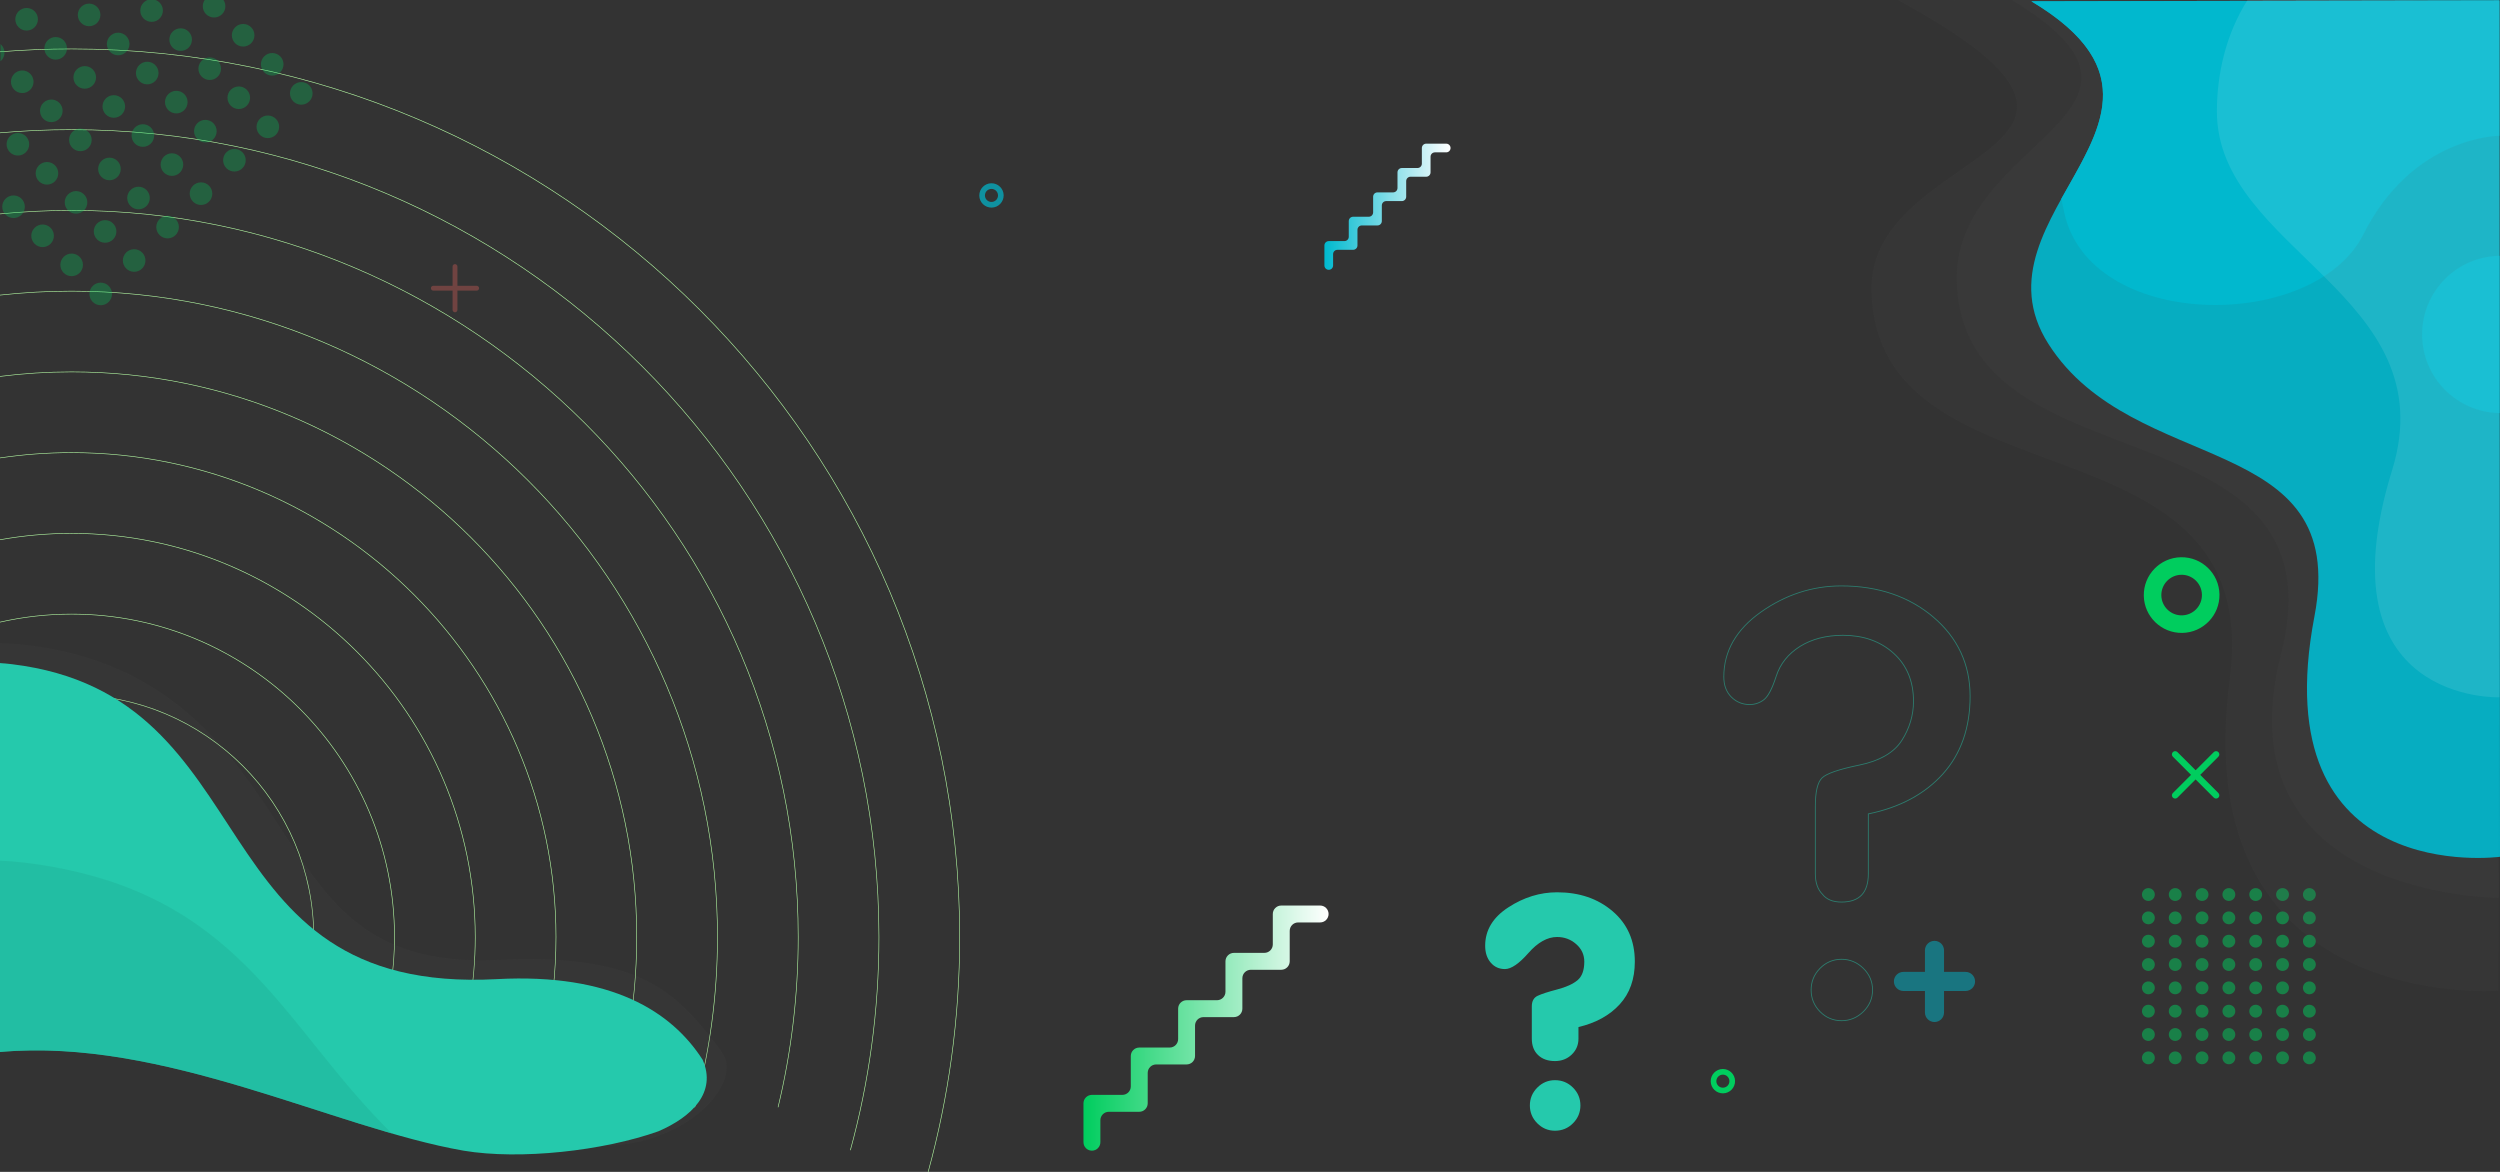 <?xml version="1.0" encoding="utf-8"?>
<!-- Generator: Adobe Illustrator 16.0.0, SVG Export Plug-In . SVG Version: 6.00 Build 0)  -->
<!DOCTYPE svg PUBLIC "-//W3C//DTD SVG 1.1//EN" "http://www.w3.org/Graphics/SVG/1.1/DTD/svg11.dtd">
<svg version="1.1" id="Layer_1" xmlns="http://www.w3.org/2000/svg" xmlns:xlink="http://www.w3.org/1999/xlink" x="0px" y="0px"
	 width="1920px" height="900px" viewBox="0 0 1920 900" enable-background="new 0 0 1920 900" xml:space="preserve">
<rect x="0" y="0" width="1920" height="900" fill="#333333" stroke="none"/>
<g>
	<path fill="#B7FFA6" d="M55.001,37.352c-18.518,0-36.854,0.753-55.001,2.207v0.444C18.146,38.552,36.488,37.8,55.001,37.8
		c375.95,0,681.813,305.862,681.813,681.816c0,62.421-8.438,122.906-24.225,180.384h0.464
		c15.771-57.479,24.207-117.965,24.207-180.384C737.265,343.416,431.198,37.352,55.001,37.352z"/>
	<path fill="#B7FFA6" d="M55.001,99.359c-18.532,0-36.877,0.82-55.001,2.42v0.447c18.124-1.604,36.469-2.421,55.001-2.421
		c341.76,0,619.801,278.046,619.801,619.811c0,56.663-7.65,111.57-21.959,163.753h0.464
		c14.298-52.186,21.938-107.092,21.938-163.753C675.244,377.606,397.007,99.359,55.001,99.359z"/>
	<path fill="#B7FFA6" d="M55.001,161.371c-18.562,0-36.903,0.919-55.001,2.697v0.447c18.098-1.779,36.439-2.699,55.001-2.699
		c307.573,0,557.802,250.229,557.802,557.8c0,45.019-5.368,88.799-15.483,130.753h0.459c10.107-41.955,15.472-85.735,15.472-130.753
		C613.245,411.802,362.82,161.371,55.001,161.371z"/>
	<path fill="#B7FFA6" d="M55.001,223.376c-18.588,0-36.938,1.036-55.001,3.036v0.45c18.062-2.003,36.413-3.039,55.001-3.039
		c273.383,0,495.797,222.412,495.797,495.793c0,45.242-6.112,89.08-17.521,130.753h0.463
		c11.397-41.676,17.504-85.513,17.504-130.753C551.241,445.989,328.63,223.376,55.001,223.376z"/>
	<path fill="#B7FFA6" d="M55.001,285.389c-18.628,0-36.984,1.181-55.001,3.468v0.449c18.016-2.289,36.373-3.475,55.001-3.475
		c239.186,0,433.775,194.597,433.775,433.78c0,55.247-10.389,108.112-29.303,156.753h0.479
		c18.896-48.646,29.271-101.51,29.271-156.753C489.227,480.182,294.435,285.389,55.001,285.389z"/>
	<path fill="#B7FFA6" d="M55.001,347.404c-18.688,0-37.049,1.395-55.001,4.062v0.447c17.952-2.674,36.312-4.062,55.001-4.062
		c204.992,0,371.766,166.772,371.766,371.766c0,55.977-12.438,109.1-34.685,156.753h0.492
		c22.222-47.666,34.64-100.783,34.64-156.753C427.214,514.382,260.24,347.404,55.001,347.404z"/>
	<path fill="#B7FFA6" d="M346.947,824.465c11.812-32.768,18.264-68.062,18.264-104.849c0-171.046-139.157-310.202-310.205-310.202
		c-18.769,0-37.146,1.681-55.001,4.889v0.454c17.854-3.214,36.231-4.896,55.001-4.896c170.801,0,309.758,138.956,309.758,309.756
		c0,36.29-6.289,71.138-17.812,103.521L346.947,824.465L346.947,824.465z"/>
	<path fill="#B7FFA6" d="M55.001,471.424c-18.896,0-37.307,2.133-55.001,6.148v0.456c17.692-4.022,36.104-6.162,55.001-6.162
		c136.615,0,247.759,111.145,247.759,247.75c0,25.558-3.899,50.212-11.118,73.421h0.467c7.205-23.213,11.102-47.865,11.102-73.421
		C303.206,582.76,191.863,471.424,55.001,471.424z"/>
	<path fill="#B7FFA6" d="M55.001,533.427c-19.143,0-37.61,2.902-55.001,8.294v0.467c17.388-5.401,35.856-8.312,55.001-8.312
		c102.42,0,185.746,83.323,185.746,185.743c0,26.067-5.416,50.891-15.152,73.423h0.488c9.711-22.541,15.106-47.358,15.106-73.423
		C241.194,616.95,157.667,533.427,55.001,533.427z"/>
	<path fill="#B7FFA6" d="M55.001,595.431c-19.739,0-38.412,4.637-55.001,12.866v0.499c16.578-8.266,35.255-12.919,55.001-12.919
		c68.229,0,123.732,55.509,123.732,123.734c0,27.47-9,52.868-24.195,73.421h0.552c15.137-20.578,24.094-45.973,24.094-73.421
		C179.184,651.14,123.476,595.431,55.001,595.431z"/>
</g>
<g>
	<path opacity="0.09" fill="#616161" enable-background="new    " d="M554.439,808.063c-29.038-39.722-52.706-62.356-110.301-69.372
		c-17.812-2.169-37.177-2.708-57.562-1.616c-15.576,0.833-30.117,0.463-43.217-1.132l-0.019-0.003
		c-68.013-8.284-94.479-48.812-127.978-100.101c-19.261-29.486-39.173-59.99-68.47-85.877
		c-34.627-30.601-75.72-48.429-125.63-54.508c-7.27-0.884-14.355-1.355-21.266-1.444V784.95l424.421,89.811
		C510.17,898.576,574.443,835.427,554.439,808.063z"/>
	<path fill="#25C9AC" d="M539.643,813.933c-23.73-36.955-69.855-66.682-157.967-61.965
		c-233.11,12.477-173.23-217.598-372.464-241.86C6.02,509.719,2.991,509.443,0,509.25v298.688
		c125.443-11.249,255.554,58.232,356.001,75.773c43.436,7.305,107.562,0.122,149.687-14.896
		C531.198,857.824,550.633,839.041,539.643,813.933z"/>
	<path opacity="0.5" fill="#21B59B" enable-background="new    " d="M18.584,662.476c-6.24-0.76-12.426-1.242-18.584-1.47v146.929
		c103.591-9.29,210.354,36.467,300.979,62.574C214.983,786.408,184.249,682.654,18.584,662.476z"/>
</g>
<g opacity="0.5">
	<circle fill="#00CD5E" cx="1649.959" cy="686.998" r="4.927"/>
	<circle fill="#00CD5E" cx="1670.566" cy="686.998" r="4.928"/>
	<circle fill="#00CD5E" cx="1691.17" cy="686.998" r="4.928"/>
	<circle fill="#00CD5E" cx="1711.777" cy="686.998" r="4.928"/>
	<circle fill="#00CD5E" cx="1732.383" cy="686.998" r="4.928"/>
	<circle fill="#00CD5E" cx="1752.988" cy="686.998" r="4.927"/>
	<circle fill="#00CD5E" cx="1773.594" cy="686.998" r="4.927"/>
	<circle fill="#00CD5E" cx="1649.959" cy="704.915" r="4.927"/>
	<circle fill="#00CD5E" cx="1670.566" cy="704.915" r="4.928"/>
	<circle fill="#00CD5E" cx="1691.17" cy="704.915" r="4.928"/>
	<circle fill="#00CD5E" cx="1711.777" cy="704.915" r="4.928"/>
	<circle fill="#00CD5E" cx="1732.383" cy="704.915" r="4.928"/>
	<circle fill="#00CD5E" cx="1752.988" cy="704.915" r="4.927"/>
	<circle fill="#00CD5E" cx="1773.594" cy="704.915" r="4.927"/>
	<circle fill="#00CD5E" cx="1649.959" cy="722.834" r="4.927"/>
	<circle fill="#00CD5E" cx="1670.566" cy="722.834" r="4.928"/>
	<circle fill="#00CD5E" cx="1691.17" cy="722.834" r="4.928"/>
	<circle fill="#00CD5E" cx="1711.777" cy="722.834" r="4.928"/>
	<circle fill="#00CD5E" cx="1732.383" cy="722.834" r="4.928"/>
	<circle fill="#00CD5E" cx="1752.988" cy="722.834" r="4.927"/>
	<circle fill="#00CD5E" cx="1773.594" cy="722.834" r="4.927"/>
	<circle fill="#00CD5E" cx="1649.959" cy="740.752" r="4.927"/>
	<circle fill="#00CD5E" cx="1670.566" cy="740.752" r="4.928"/>
	<circle fill="#00CD5E" cx="1691.17" cy="740.752" r="4.928"/>
	<circle fill="#00CD5E" cx="1711.777" cy="740.752" r="4.928"/>
	<circle fill="#00CD5E" cx="1732.383" cy="740.752" r="4.928"/>
	<circle fill="#00CD5E" cx="1752.988" cy="740.752" r="4.927"/>
	<circle fill="#00CD5E" cx="1773.594" cy="740.752" r="4.927"/>
	<circle fill="#00CD5E" cx="1649.959" cy="758.669" r="4.927"/>
	<circle fill="#00CD5E" cx="1670.566" cy="758.669" r="4.928"/>
	<circle fill="#00CD5E" cx="1691.17" cy="758.669" r="4.928"/>
	<circle fill="#00CD5E" cx="1711.777" cy="758.669" r="4.928"/>
	<circle fill="#00CD5E" cx="1732.383" cy="758.669" r="4.928"/>
	<circle fill="#00CD5E" cx="1752.988" cy="758.669" r="4.927"/>
	<circle fill="#00CD5E" cx="1773.594" cy="758.669" r="4.927"/>
	<circle fill="#00CD5E" cx="1649.959" cy="776.587" r="4.927"/>
	<circle fill="#00CD5E" cx="1670.566" cy="776.587" r="4.928"/>
	<circle fill="#00CD5E" cx="1691.17" cy="776.587" r="4.928"/>
	<circle fill="#00CD5E" cx="1711.777" cy="776.587" r="4.928"/>
	<circle fill="#00CD5E" cx="1732.383" cy="776.587" r="4.928"/>
	<circle fill="#00CD5E" cx="1752.988" cy="776.587" r="4.927"/>
	<circle fill="#00CD5E" cx="1773.594" cy="776.587" r="4.927"/>
	<circle fill="#00CD5E" cx="1649.959" cy="794.505" r="4.927"/>
	<circle fill="#00CD5E" cx="1670.566" cy="794.505" r="4.928"/>
	<circle fill="#00CD5E" cx="1691.17" cy="794.505" r="4.928"/>
	<circle fill="#00CD5E" cx="1711.777" cy="794.505" r="4.928"/>
	<circle fill="#00CD5E" cx="1732.383" cy="794.505" r="4.928"/>
	<circle fill="#00CD5E" cx="1752.988" cy="794.505" r="4.927"/>
	<circle fill="#00CD5E" cx="1773.594" cy="794.505" r="4.927"/>
	<circle fill="#00CD5E" cx="1649.959" cy="812.423" r="4.927"/>
	<circle fill="#00CD5E" cx="1670.566" cy="812.423" r="4.928"/>
	<circle fill="#00CD5E" cx="1691.17" cy="812.423" r="4.928"/>
	<circle fill="#00CD5E" cx="1711.777" cy="812.423" r="4.928"/>
	<circle fill="#00CD5E" cx="1732.383" cy="812.423" r="4.928"/>
	<circle fill="#00CD5E" cx="1752.988" cy="812.423" r="4.927"/>
	<circle fill="#00CD5E" cx="1773.594" cy="812.423" r="4.927"/>
</g>
<g>
	<path fill="#00CD5E" d="M1323.337,839.69c-5.156,0.088-9.423-4.033-9.519-9.187c-0.087-5.156,4.034-9.427,9.188-9.518
		c5.153-0.088,9.424,4.033,9.515,9.188C1332.613,835.334,1328.49,839.6,1323.337,839.69z M1323.087,825.325
		c-2.771,0.048-4.979,2.338-4.933,5.104c0.047,2.766,2.339,4.978,5.104,4.929c2.765-0.049,4.979-2.338,4.93-5.103
		C1328.142,827.487,1325.852,825.276,1323.087,825.325z"/>
	<path opacity="0.7" fill="#00B9CF" enable-background="new    " d="M761.613,159.443c-5.156,0.088-9.423-4.033-9.514-9.188
		c-0.089-5.152,4.033-9.423,9.188-9.514c5.155-0.088,9.423,4.033,9.518,9.188C770.888,155.086,766.767,159.353,761.613,159.443z
		 M761.363,145.078c-2.767,0.049-4.978,2.338-4.929,5.104c0.048,2.767,2.339,4.978,5.103,4.929c2.769-0.049,4.979-2.338,4.934-5.104
		C766.416,147.24,764.127,145.029,761.363,145.078z"/>
	<path fill="#00CD5E" d="M1675.998,486.071c-16.021,0.278-29.282-12.524-29.562-28.551c-0.278-16.019,12.529-29.28,28.549-29.561
		c16.021-0.278,29.283,12.525,29.562,28.551C1704.824,472.532,1692.021,485.798,1675.998,486.071z M1675.222,441.429
		c-8.595,0.146-15.464,7.263-15.315,15.855c0.15,8.598,7.267,15.467,15.856,15.312c8.597-0.148,15.469-7.261,15.317-15.854
		C1690.933,448.15,1683.818,441.279,1675.222,441.429z"/>
	<path opacity="0.5" fill="#00B9CF" enable-background="new    " d="M1478.352,729.905l0.002,16.501h-16.504
		c-4.055,0-7.336,3.282-7.333,7.334c-0.001,4.058,3.281,7.336,7.333,7.333l16.498-0.002l0.004,16.502
		c-0.002,4.058,3.28,7.337,7.335,7.337c4.048-0.001,7.33-3.283,7.333-7.334v-16.504l16.502,0.003
		c4.047,0.001,7.333-3.286,7.332-7.333c0-4.054-3.282-7.336-7.336-7.336l-16.501-0.004l0.001-16.496
		c0.002-4.052-3.28-7.334-7.334-7.334C1481.633,722.568,1478.348,725.854,1478.352,729.905z"/>
	<path fill="#00CD5E" d="M1700.2,577.61l-13.962,13.961l-13.961-13.961c-0.973-0.973-2.548-0.973-3.521,0
		c-0.976,0.974-0.976,2.549,0,3.521l13.962,13.96l-13.962,13.962c-0.976,0.972-0.976,2.548,0,3.521c0.974,0.976,2.549,0.975,3.521,0
		l13.961-13.962l13.962,13.963c0.975,0.975,2.552,0.975,3.521-0.001c0.972-0.973,0.972-2.549-0.001-3.521l-13.96-13.963
		l13.96-13.959c0.973-0.976,0.974-2.547,0-3.521C1702.753,576.636,1701.175,576.637,1700.2,577.61z"/>
	<path opacity="0.3" fill="#FF6761" enable-background="new    " d="M347.578,204.703v14.778l-14.78,0.001
		c-1.029,0-1.863,0.833-1.863,1.863c0,1.027,0.835,1.86,1.863,1.859l14.779-0.001v14.78c0,1.029,0.834,1.863,1.86,1.864
		c1.029-0.001,1.862-0.835,1.863-1.864v-14.779l14.78,0.001c1.023,0,1.859-0.836,1.859-1.86c0-1.03-0.835-1.863-1.861-1.863
		l-14.779-0.001v-14.778c0.001-1.029-0.833-1.864-1.863-1.863C348.411,202.838,347.577,203.674,347.578,204.703z"/>
</g>
<g>
	
		<linearGradient id="SVGID_1_" gradientUnits="userSpaceOnUse" x1="732.322" y1="214.146" x2="920.578" y2="214.146" gradientTransform="matrix(1 0 0 1 99.779 575.438)">
		<stop  offset="0" style="stop-color:#00CD5E"/>
		<stop  offset="1" style="stop-color:#FFFFFF"/>
	</linearGradient>
	<path fill="url(#SVGID_1_)" d="M838.592,883.715L838.592,883.715c-3.586,0-6.49-2.904-6.49-6.491V847.36
		c0-3.585,2.904-6.493,6.487-6.493h23.375c3.583,0,6.488-2.901,6.488-6.489V811.01c0-3.592,2.908-6.493,6.492-6.493l23.374-0.003
		c3.583,0,6.488-2.904,6.488-6.491v-23.371c0-3.588,2.907-6.491,6.494-6.491h23.371c3.584,0,6.485-2.907,6.485-6.491v-23.366
		c0-3.591,2.909-6.492,6.493-6.497h23.371c3.587,0,6.496-2.904,6.496-6.491v-23.371c0-3.584,2.902-6.491,6.489-6.491h29.861
		c3.584,0,6.489,2.904,6.489,6.491l0,0c0,3.585-2.905,6.493-6.489,6.493h-16.881c-3.589,0-6.487,2.906-6.487,6.491v23.366
		c0,3.593-2.908,6.492-6.493,6.492l-23.373,0.003c-3.584,0-6.492,2.904-6.492,6.493v23.369c0,3.588-2.903,6.491-6.491,6.491h-23.37
		c-3.585,0-6.491,2.909-6.491,6.493V811c0,3.593-2.903,6.492-6.488,6.496H887.93c-3.584,0-6.492,2.904-6.492,6.491v23.371
		c0,3.584-2.902,6.491-6.49,6.491h-23.371c-3.587,0-6.489,2.907-6.489,6.491v16.88C845.085,880.806,842.178,883.715,838.592,883.715
		z"/>
</g>
<g>
	
		<linearGradient id="SVGID_2_" gradientUnits="userSpaceOnUse" x1="917.362" y1="-416.663" x2="1014.253" y2="-416.663" gradientTransform="matrix(1 0 0 1 99.779 575.438)">
		<stop  offset="0" style="stop-color:#00B9CF"/>
		<stop  offset="1" style="stop-color:#FFFFFF"/>
	</linearGradient>
	<path fill="url(#SVGID_2_)" d="M1020.484,207.22L1020.484,207.22c-1.846,0-3.343-1.497-3.343-3.347V188.51
		c0-1.85,1.497-3.347,3.343-3.347h12.026c1.846,0,3.341-1.495,3.341-3.34V169.8c0-1.845,1.497-3.342,3.339-3.342h12.031
		c1.845,0,3.34-1.495,3.34-3.34V151.09c0-1.845,1.495-3.341,3.341-3.341h12.027c1.848,0,3.343-1.496,3.343-3.342V132.38
		c0-1.846,1.495-3.341,3.341-3.341h12.027c1.846,0,3.342-1.497,3.342-3.342v-12.028c0-1.845,1.495-3.34,3.34-3.34h15.371
		c1.845,0,3.34,1.495,3.34,3.34l0,0c0,1.85-1.495,3.345-3.34,3.345h-8.688c-1.847,0-3.341,1.493-3.341,3.342v12.024
		c0,1.849-1.497,3.344-3.343,3.344h-12.027c-1.846,0-3.34,1.493-3.34,3.342v12.024c0,1.849-1.497,3.345-3.342,3.345h-12.028
		c-1.845,0-3.342,1.49-3.342,3.342V169.8c0,1.85-1.495,3.345-3.341,3.345h-12.027c-1.847,0-3.341,1.497-3.341,3.342v12.028
		c0,1.845-1.497,3.34-3.344,3.34h-12.026c-1.846,0-3.341,1.497-3.341,3.342v8.686C1023.823,205.723,1022.323,207.22,1020.484,207.22
		z"/>
</g>
<g opacity="0.3">
	<path fill="#00CD5E" d="M0.907,34.333c-0.173-0.169-0.351-0.318-0.525-0.475v13.228c0.179-0.148,0.354-0.307,0.525-0.476
		C4.297,43.22,4.297,37.723,0.907,34.333z"/>
	<circle fill="#00CD5E" cx="20.438" cy="14.802" r="8.682"/>
	<circle fill="#00CD5E" cx="17.09" cy="62.793" r="8.681"/>
	<circle fill="#00CD5E" cx="42.76" cy="37.124" r="8.681"/>
	<circle fill="#00CD5E" cx="68.429" cy="11.454" r="8.681"/>
	<circle fill="#00CD5E" cx="13.742" cy="110.784" r="8.682"/>
	<circle fill="#00CD5E" cx="39.411" cy="85.115" r="8.681"/>
	<circle fill="#00CD5E" cx="65.081" cy="59.445" r="8.681"/>
	<circle fill="#00CD5E" cx="90.751" cy="33.775" r="8.681"/>
	<path fill="#00CD5E" d="M118.667-0.273h-4.494c-1.425,0.381-2.773,1.121-3.891,2.235c-3.396,3.395-3.394,8.893-0.005,12.278
		c3.396,3.395,8.891,3.395,12.278-0.001c3.394-3.389,3.395-8.886-0.001-12.277C121.442,0.849,120.093,0.108,118.667-0.273z"/>
	<circle fill="#00CD5E" cx="10.394" cy="158.775" r="8.681"/>
	<circle fill="#00CD5E" cx="36.064" cy="133.106" r="8.682"/>
	<circle fill="#00CD5E" cx="61.733" cy="107.436" r="8.681"/>
	<circle fill="#00CD5E" cx="87.403" cy="81.766" r="8.681"/>
	<circle fill="#00CD5E" cx="113.073" cy="56.097" r="8.681"/>
	<circle fill="#00CD5E" cx="138.742" cy="30.427" r="8.682"/>
	<path fill="#00CD5E" d="M157.347-0.273c-2.418,3.39-2.115,8.125,0.928,11.168c3.395,3.391,8.891,3.391,12.276,0.001
		c3.042-3.043,3.345-7.778,0.925-11.169H157.347z"/>
	<path fill="#00CD5E" d="M38.854,174.958c3.394,3.394,3.395,8.892,0,12.279c-3.39,3.39-8.887,3.387-12.272-0.003
		c-3.393-3.389-3.395-8.886-0.002-12.275C29.967,171.568,35.465,171.569,38.854,174.958z"/>
	<circle fill="#00CD5E" cx="58.385" cy="155.427" r="8.682"/>
	<circle fill="#00CD5E" cx="84.054" cy="129.758" r="8.681"/>
	<circle fill="#00CD5E" cx="109.724" cy="104.088" r="8.682"/>
	<circle fill="#00CD5E" cx="135.394" cy="78.419" r="8.681"/>
	<circle fill="#00CD5E" cx="161.064" cy="52.749" r="8.681"/>
	<circle fill="#00CD5E" cx="186.734" cy="27.078" r="8.681"/>
	<circle fill="#00CD5E" cx="55.037" cy="203.418" r="8.68"/>
	<circle fill="#00CD5E" cx="80.706" cy="177.749" r="8.681"/>
	<circle fill="#00CD5E" cx="106.376" cy="152.079" r="8.681"/>
	<circle fill="#00CD5E" cx="132.046" cy="126.409" r="8.682"/>
	<circle fill="#00CD5E" cx="157.715" cy="100.74" r="8.681"/>
	<circle fill="#00CD5E" cx="183.385" cy="75.07" r="8.681"/>
	<circle fill="#00CD5E" cx="209.055" cy="49.4" r="8.681"/>
	<circle fill="#00CD5E" cx="77.359" cy="225.74" r="8.681"/>
	<circle fill="#00CD5E" cx="103.028" cy="200.07" r="8.682"/>
	<circle fill="#00CD5E" cx="128.698" cy="174.401" r="8.681"/>
	<circle fill="#00CD5E" cx="154.367" cy="148.731" r="8.681"/>
	<circle fill="#00CD5E" cx="180.037" cy="123.061" r="8.681"/>
	<circle fill="#00CD5E" cx="205.706" cy="97.392" r="8.682"/>
	<circle fill="#00CD5E" cx="231.377" cy="71.721" r="8.681"/>
</g>
<g>
	<path opacity="0.09" fill="#616161" enable-background="new    " d="M1918.766,760.834c0,0-240.496,18.957-206.29-239.547
		c27.669-209.064-271.193-127.818-275.196-297.803C1434.616,110.539,1675.9,118.892,1457.462,0l462.153,0.273L1918.766,760.834z"/>
	<path opacity="0.09" fill="#616161" enable-background="new    " d="M1918.998,689.566c0,0-214.933,0-167.193-187.131
		c50.405-197.619-245.773-123.201-249.021-287.033C1500.633,106.541,1687.168,86.271,1545.113,0l374.507,0.273L1918.998,689.566z"/>
	<g>
		<path opacity="0.9" fill="#00B9CF" enable-background="new    " d="M1920,658.013c0,0-182.483,24.588-142.524-184.572
			c27.485-143.859-138.597-106.328-204.24-209.23C1509.2,163.834,1705.547,87.804,1560.104,1l359.516-0.727L1920,658.013z"/>
	</g>
	<path opacity="0.9" fill="#00B9CF" enable-background="new    " d="M1860.174,256.845c0,33.04,26.525,59.869,59.441,60.385V196.463
		C1886.699,196.978,1860.174,223.805,1860.174,256.845z"/>
	<path opacity="0.9" fill="#00B9CF" enable-background="new    " d="M1919.5,0.273L1560.043,1
		c86.987,51.918,51.742,99.982,23.041,151.706c0.688,3.049,1.358,6.134,1.981,9.271c18.402,92.521,192.052,93.65,230.05,17.979
		c38-75.669,104.385-75.669,104.385-75.669V0.273L1919.5,0.273z"/>
	<path opacity="0.1" fill="#FFFFFF" enable-background="new    " d="M1726.115,0c-16.696,26.265-23.541,57.076-23.541,85.617
		c0,106.636,176.207,140.907,134.565,275.515c-55.521,179.474,82.479,174.388,82.479,174.388V0.273L1726.115,0z"/>
</g>
<g>
	<path fill="#25C9AC" d="M1176.435,797.737v-24.878c0-3.979,1.49-6.675,4.478-8.085c2.984-1.407,7.963-3.024,14.929-4.851
		c6.965-1.822,12.188-4.187,15.673-7.093c3.48-2.897,5.223-7.667,5.223-14.303c0-5.308-2.072-9.786-6.219-13.434
		c-4.146-3.648-9.041-5.477-14.677-5.477c-7.464,0-14.806,4.104-22.02,12.314c-7.215,8.21-13.229,12.312-18.034,12.312
		c-4.479,0-8.131-1.652-10.946-4.976c-2.822-3.315-4.229-7.626-4.229-12.937c0-11.941,5.929-21.768,17.788-29.479
		c11.854-7.712,24.337-11.567,37.441-11.567c17.079,0,31.303,4.853,42.663,14.555c11.357,9.704,17.043,22.602,17.043,38.687
		c0,13.436-3.882,24.38-11.635,32.838c-7.761,8.458-18.31,14.267-31.654,17.413v8.956c0,4.813-1.729,8.874-5.188,12.189
		c-3.462,3.319-7.742,4.976-12.849,4.976c-5.438,0-9.762-1.531-12.973-4.602C1178.038,807.234,1176.435,803.051,1176.435,797.737z
		 M1174.941,848.985c0-5.306,1.896-9.866,5.683-13.682c3.791-3.813,8.323-5.724,13.601-5.724c5.438,0,10.052,1.908,13.841,5.724
		c3.792,3.813,5.688,8.376,5.688,13.682c0,5.312-1.896,9.87-5.688,13.683c-3.789,3.813-8.403,5.724-13.841,5.724
		c-5.275,0-9.81-1.908-13.601-5.724C1176.834,858.855,1174.941,854.298,1174.941,848.985z"/>
</g>
<g opacity="0.5">
	<g>
		<path fill="#25C9AC" d="M1414.308,784.219h-0.008c-6.478-0.001-12.104-2.365-16.724-7.028c-4.615-4.664-6.957-10.344-6.957-16.878
			c0.001-6.541,2.342-12.22,6.957-16.878c4.617-4.664,10.237-7.026,16.706-7.026c6.494,0,12.185,2.362,16.954,7.023
			c4.78,4.675,7.202,10.355,7.202,16.88c0.006,6.521-2.417,12.201-7.202,16.884C1426.465,781.855,1420.769,784.219,1414.308,784.219
			z M1414.327,737.053c-6.334,0-11.799,2.3-16.288,6.837c-4.492,4.533-6.771,10.06-6.771,16.423c0,6.358,2.277,11.885,6.771,16.425
			c4.492,4.536,9.967,6.837,16.264,6.837l0.009,0.321v-0.321c6.285,0,11.828-2.303,16.479-6.841
			c4.655-4.554,7.012-10.08,7.007-16.422c0-6.346-2.356-11.87-7.007-16.418C1426.144,739.356,1420.603,737.053,1414.327,737.053z
			 M1414.303,693.111L1414.303,693.111c-6.791,0-11.803-2.056-14.893-6.111c-3.677-3.701-5.554-9.045-5.554-15.852v-52.026
			c0.003-11.092,1.746-18.447,5.188-21.859c3.417-3.409,13.118-6.772,28.842-9.994c15.564-3.188,26.464-9.489,32.392-18.73
			c5.95-9.274,8.971-19.363,8.971-29.986c0.002-15.187-5.101-27.494-15.159-36.587c-10.069-9.115-23.062-13.735-38.625-13.735
			c-12.83,0-23.901,2.864-32.902,8.511c-8.992,5.642-15.092,13.285-18.13,22.721c-3.143,9.72-6.28,15.671-9.598,18.193
			c-3.266,2.494-6.987,3.762-11.067,3.762c-5.616,0-10.437-1.976-14.327-5.871c-3.899-3.895-5.876-9.185-5.878-15.723
			c-0.002-19.753,9.613-36.567,28.583-49.983c18.927-13.39,39.763-20.177,61.925-20.178c28.306,0,52.186,8.09,70.972,24.043
			c18.795,15.957,28.325,36.499,28.327,61.054c-0.002,24.247-7.07,44.394-21.02,59.886c-13.895,15.436-33.117,25.76-57.146,30.692
			l-0.003,45.804c0.003,7.268-1.757,12.805-5.23,16.463C1426.49,691.255,1421.219,693.108,1414.303,693.111z M1415.461,487.58
			c15.726,0,28.866,4.679,39.059,13.9c10.201,9.224,15.373,21.694,15.372,37.069c0,10.749-3.054,20.954-9.071,30.333
			c-6.027,9.395-17.064,15.793-32.808,19.017c-15.597,3.194-25.188,6.498-28.515,9.816c-3.312,3.291-4.994,10.492-4.996,21.405
			v52.026c0,6.63,1.813,11.82,5.393,15.429c2.991,3.917,7.831,5.89,14.406,5.89c6.731-0.002,11.846-1.79,15.195-5.316
			c3.355-3.531,5.059-8.921,5.055-16.017l0.005-46.33l0.259-0.056c24.007-4.882,43.203-15.156,57.049-30.544
			c13.839-15.369,20.853-35.372,20.854-59.453c-0.003-24.354-9.456-44.732-28.101-60.562
			c-18.667-15.853-42.402-23.889-70.554-23.889c-22.027,0.001-42.735,6.75-61.552,20.061
			c-18.789,13.286-28.313,29.926-28.311,49.456c0,6.36,1.916,11.499,5.688,15.267c3.766,3.771,8.432,5.683,13.872,5.683
			c3.933,0,7.522-1.219,10.674-3.627c3.166-2.408,6.316-8.423,9.375-17.88c3.087-9.582,9.273-17.345,18.399-23.07
			C1391.321,490.475,1402.504,487.58,1415.461,487.58z"/>
	</g>
</g>
</svg>
